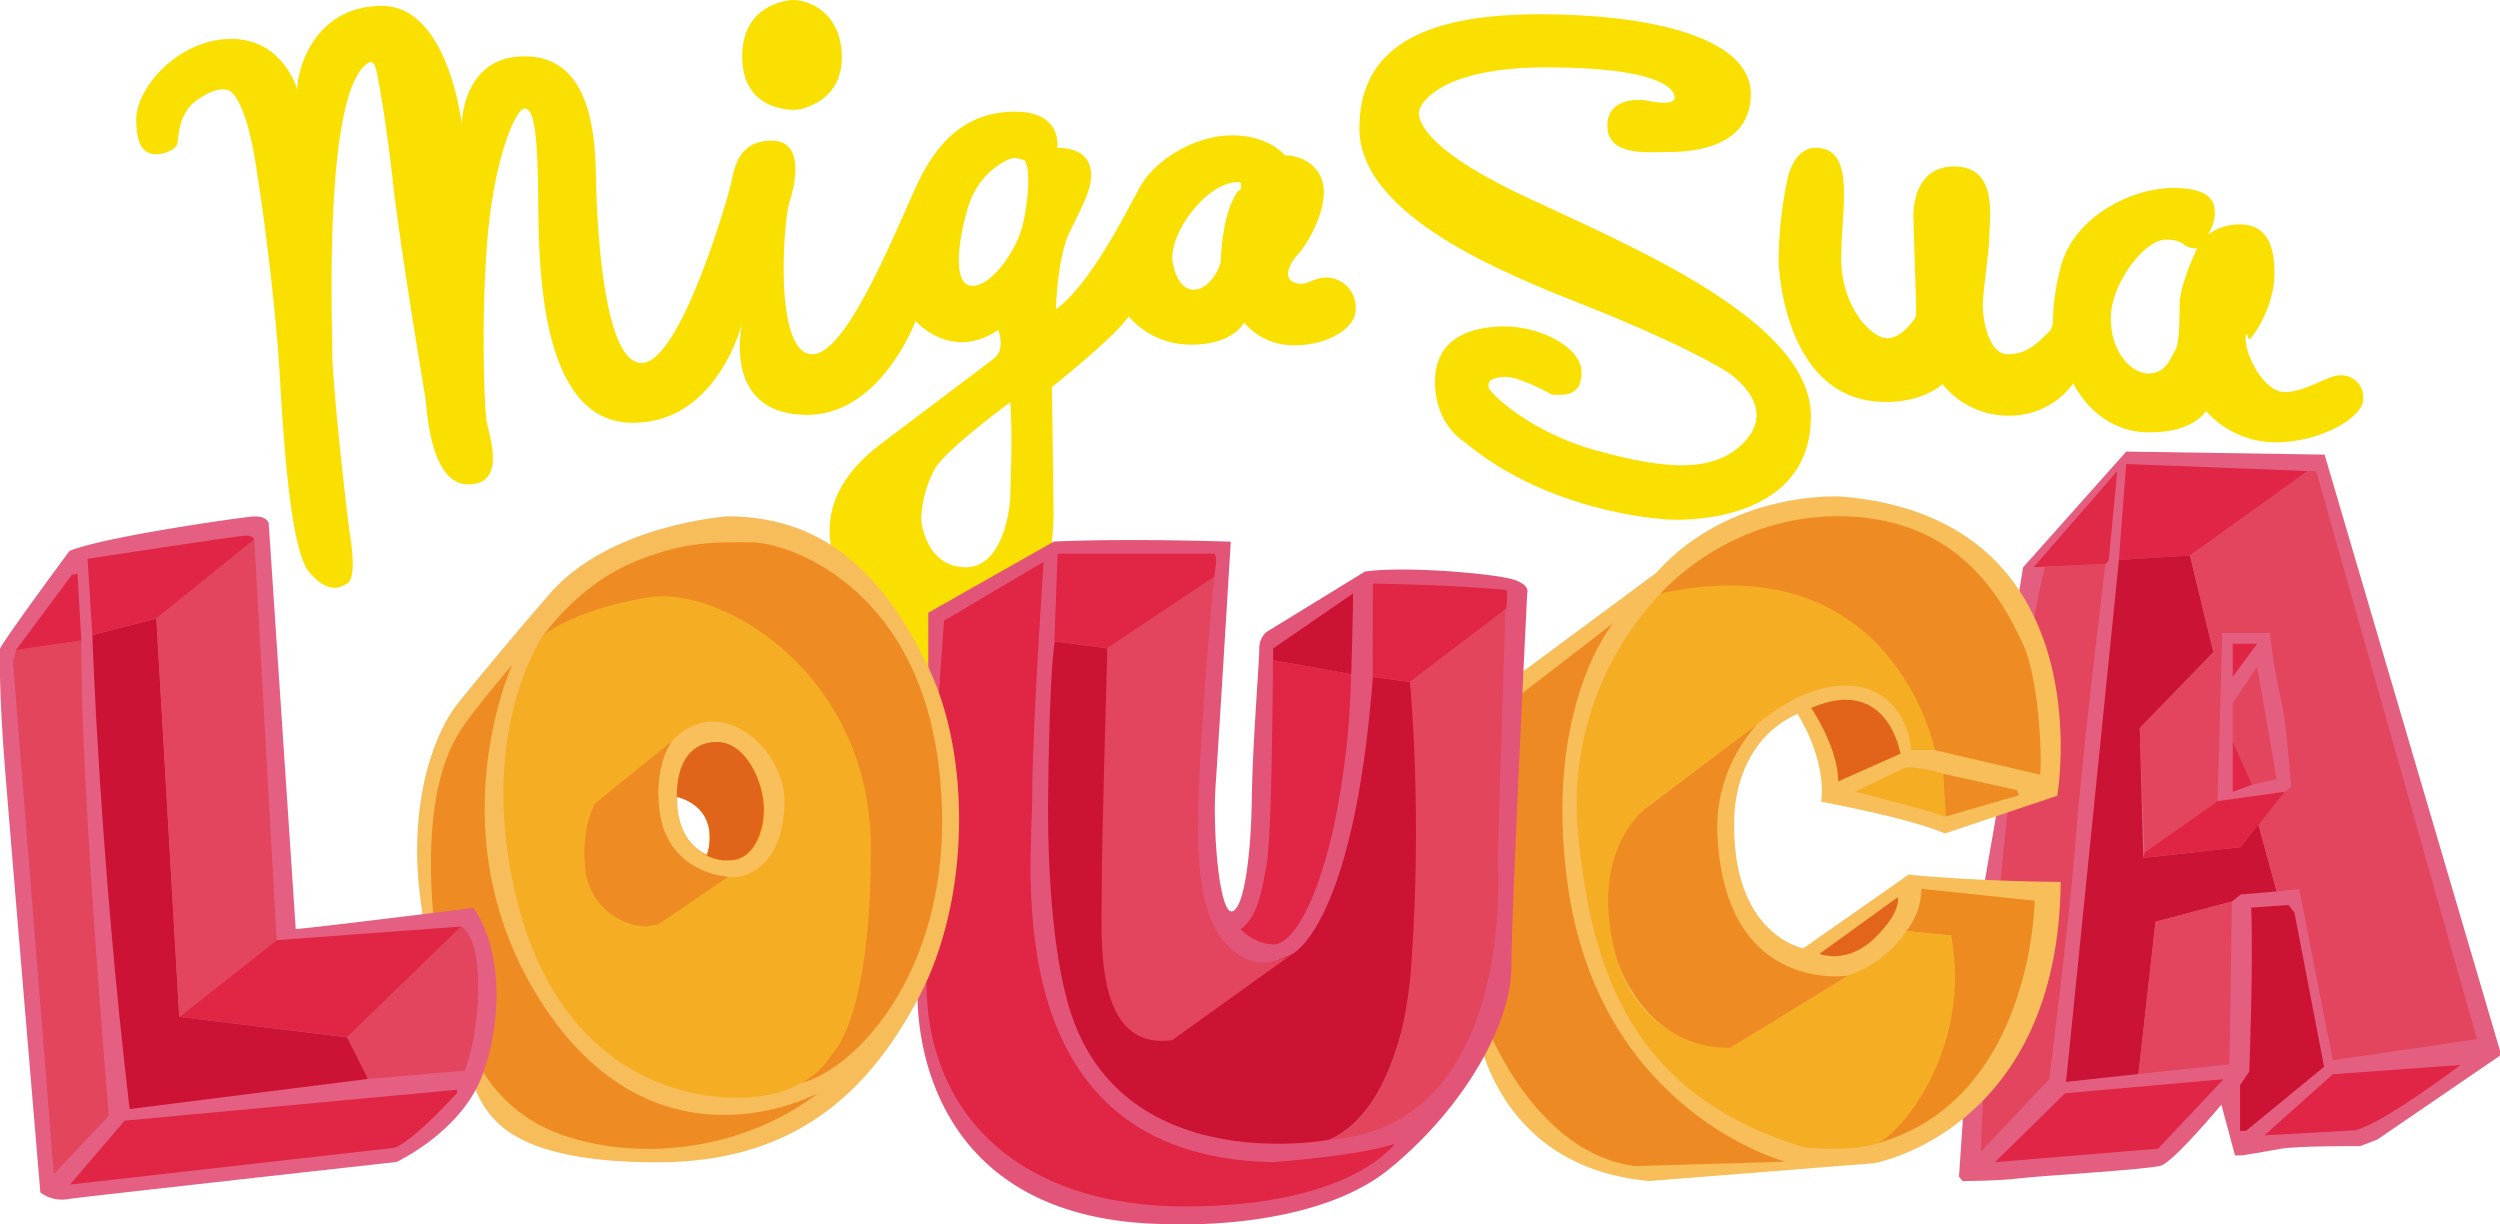 <svg xmlns="http://www.w3.org/2000/svg" viewBox="0 0 421.24 206.28"><defs><style>.cls-1{fill:#fae000;}.cls-2{fill:#e45e80;}.cls-3{fill:#e02546;}.cls-4{fill:#e02847;}.cls-5{fill:#e2455d;}.cls-6{fill:#cb1335;}.cls-7{fill:#e02544;}.cls-8{fill:#cd1334;}.cls-9{fill:#f7be59;}.cls-10{fill:#ee8b20;}.cls-11{fill:#e3651c;}.cls-12{fill:#f5ad23;}.cls-13{fill:#ee8b22;}.cls-14{fill:#e1641a;}.cls-15{fill:#ee8a23;}.cls-16{fill:#e35578;}.cls-17{fill:#e02545;}.cls-18{fill:#cd1333;}.cls-19{fill:#e2455c;}.cls-20{fill:#f7bd5b;}.cls-21{fill:#f8bf5a;}.cls-22{fill:#e1641b;}.cls-23{fill:#e45f81;}.cls-24{fill:#cd1335;}.cls-25{fill:#e02547;}</style></defs><title>Asset 14</title><g id="Layer_2" data-name="Layer 2"><g id="Camada_1" data-name="Camada 1"><path class="cls-1" d="M223.61,46.76c-2.66,0-3.21,1.56-5.38.89s-1-3.22.45-4.77,4.38-6.49,4.38-10.48-3.27-6.21-6.55-6.21c0,0-2.66-3.38-8.92-3.38s-13,4.16-15.47,8.65-8.38,16.41-14.2,20.68c0,0,.17-8.65,2.33-13.08s3.6-7.1,3.6-9.43-1.11-4.71-5.71-4.71c0,0,1-6.1-7.1-6.1s-12.71,4.88-15.82,10.86-12.34,30.76-18.63,30S132.08,36.93,133,34.12s2.74-10.42-3-10.42-6.28,4.88-6.88,7.46-8.53,30-15,30-7.43-23.29-7.65-28.83S101.18,9.5,88.39,9.5C77.81,9.5,77.81,21,77.81,21S75.59,1,64.36,1,50.09,11.42,50.09,15.12c0,0-2.31-8.56-11.13-8.56s-16,8.15-16,13.59S25,26,26.54,26c0,0,3.16-.34,3.38-2s.33-5.15,3.44-7.26,4.55-1.72,5.21-1.5S41.45,17.6,43,27.08,46.5,52,47.17,63.73s1.88,29.22,5,32.77,5.1,2.55,6.32,1.83,1.11-4.16.5-8.09-3-25.68-3-30.83-1.55-45.47,6.43-49c0,0,.63-.11,1,1.48s1.63,8.43,2.81,19,5.25,35,5.47,36.3.67,14.42,7.17,14.42S82.47,73.6,82,71s-1-20.7.37-33.19,4.73-19.67,6.06-19.52,2,2.59,2.22,12.12-1.15,40.86,16,40.82c14.42,0,18.48-17.08,18.48-17.08s-3.84,15.41,10.5,15.75c12.72.29,18.64-15.83,18.64-15.83s5.95,6.92,13.93,1.52c0,0,1.33,3.25-.74,4.84s-16.6,12.5-18.89,14.27-11.9,8.8-7.76,20.26,8.35,18.85,16.93,18.63,17.34-8.17,18.34-13.82a84.73,84.73,0,0,0,1.44-12.87c0-2.55-.28-21.68-.28-21.68s11-8.76,12.92-11.92a13.81,13.81,0,0,0,10.65,4.77c7,0,8.81-3.72,8.81-3.72a10.89,10.89,0,0,0,8.49,3.83c5.65,0,10.31-2.89,10.31-6A5.05,5.05,0,0,0,223.61,46.76ZM170.23,83.58c0,1.78-1.11,12-7.5,12s-7.51-7-7.51-8.21A19.44,19.44,0,0,1,157.51,79c1.85-3.25,12.72-11.24,12.72-11.24C170.67,74.19,170.23,81.81,170.23,83.58Zm2-45.41c-.94,3.94-5.1,10-8.37,10s-2.61-6.88-.78-13.14,7-8.43,7.82-8.43a5.36,5.36,0,0,1,1.83.5C173.71,28.91,173.21,34.23,172.26,38.17Zm36.38-6c-2.44,3.38-2.88,10-2.88,11.48s-2,5.16-4.61,5.16-3.6-3.94-3.6-5.49.89-5.38,4.77-9.32S209,30.74,209,30.74C209.42,32,208.64,32.18,208.64,32.18Z"/><path class="cls-1" d="M133.6,0s-8.54.22-8.54,9.5,8.31,9,9.05,9,7.73-1.26,7.73-8.8S136.37,0,133.6,0Z"/><path class="cls-1" d="M261.5,66.5s-5.65-3.25-8.2-3-2.55.93-2.48,1.78,7,7.58,18.15,10.63,19.52,4,24.73-1.22.11-9.87-1.83-11.43S281.06,57,267.16,51.5s-38.11-15.16-38.11-29.91S241.8,2.4,259.54,2.4,295,6.06,295,15.82s-11.31,9.8-14.34,9.8-9.83.74-9.83-4.44,6.35-4.29,6.35-4.29,5,1.21,5-.46-3.11-5.08-21.66-5.08-21.45,6.58-21.45,7.54-.07,5.77,17.82,14.2S305.13,54,305.13,70.16,287.6,87.58,282.61,87.58s-22.73-2.11-35.82-13.09c0,0-5-2.83-5-10.15S247.73,55,253.56,55s12.92,3.43,12.92,7.76S263.13,66.5,261.5,66.5Z"/><path class="cls-1" d="M394.14,63.25c-1.88,0-5.65,2.81-9.16,2.81s-6.6-6.1-6.6-8.93c0,0-.09-.75.19-.75s.17.78.44.78,4.23-5.07,4.23-11.21-2.44-8.13-5.84-8.13a8.6,8.6,0,0,0-5.4,1.77,7.82,7.82,0,0,0,1.18-3.4c0-1.55.08-4.51-7-4.51s-16.86,4.88-19,13.46-.45,9.39-2.15,11-3.47,3.55-6.72,3.55-4.22-5.84-4.22-8.2,1.11-9.17,1.11-11.91,1.55-11.53-5.91-11.53-6.88,8.8-6.88,8.8.37,12.71.44,13.67a25.25,25.25,0,0,1-.07,2.89S320.61,57,318,57s-7.76-5.18-7.76-13.46,2.51-18.41-4.14-18.63c0,0-3.77-.52-5,5.69a67.55,67.55,0,0,0-1.4,13.24c0,2.29,1.4,23.88,18,23.88,0,0,5.7.29,9.61-3a14.25,14.25,0,0,0,11.17,5.32,13.26,13.26,0,0,0,10.87-5.47s3.69,8.28,12.79,8.28c7.71,0,9.54-3.62,9.54-3.62a15.8,15.8,0,0,0,11.75,5.3c7.54,0,14.75-4.19,14.75-7.22A3.7,3.7,0,0,0,394.14,63.25Zm-26.87-12c-.08,3.47,0,6.51-.82,7.91s-1.62,3.77-4.43,3.77-6.36-3.47-6.36-9.31,5.69-13.24,9.24-13.24,2.59,1.48,5.33,1.48C370.23,41.81,367.34,47.72,367.27,51.2Z"/><path class="cls-2" d="M374.29,186.13s-8,9.61-10.2,10.28-20.48,1.7-23.88,2.14-9.54.45-9.54.45l-.59-.74.77-11.28,3.44-37.74,2.37-13.68L340,101l.88-5.4,17.38-19.51,33.42.51,29.57,100.48v.78l-20.7,14.16-2.89,1.1s-10.57-.07-13.38.45-6.5,1.11-6.5,1.11h-1.19Z"/><polygon class="cls-3" points="336.14 195.82 363.64 193.54 374.66 181.84 347.97 184.21 336.14 195.82"/><polygon class="cls-4" points="356.75 79.37 342.67 95.56 354.75 95.06 355.31 94.45 356.75 79.37"/><path class="cls-5" d="M345.27,181.84,333.81,194s-.11-10.72,3.51-48,7.26-50.56,7.26-50.56l10.17-.42s-3.9,31.9-5,46.25S345.27,181.84,345.27,181.84Z"/><polygon class="cls-3" points="358.25 78.19 357.03 94.34 369 93.6 388.86 79.37 358.25 78.19"/><polygon class="cls-6" points="348.12 182.29 360.32 180.96 363.2 155.3 376.07 151.9 377.55 150.72 383.61 150.2 380.5 138.89 377.55 142.73 361.13 144.55 360.54 122.69 372.94 109.9 369 93.6 357.03 94.34 348.12 182.29"/><path class="cls-5" d="M390.26,79.37h-1.4L369,93.6l3.93,16.3-12.4,12.79.81,20.95L373.66,135l.78-28.34h8.06a90,90,0,0,0,1.85,11.26c.88,3.41,1.7,14.69,1.7,14.69l-1.07.81-4.48,5.48,3.11,11.31,3.8-.44,5.66,28.87,24.29-3.55Z"/><polygon class="cls-7" points="377.55 142.73 361.13 144.55 361.35 143.64 373.66 134.99 384.98 133.41 377.55 142.73"/><polygon class="cls-7" points="376.21 108.48 380.32 108.48 376.21 114.03 376.21 108.48"/><polygon class="cls-5" points="380.32 112.34 376.21 118.48 376.21 124.99 379.47 132.23 383.61 131.27 380.32 112.34"/><polygon class="cls-3" points="376.21 133.41 379.47 132.23 376.21 124.99 376.21 133.41"/><polygon class="cls-5" points="363.2 155.3 376.07 151.9 375.66 179.33 360.32 180.96 363.2 155.3"/><path class="cls-3" d="M381.54,191.31,393.07,181l21.52-1.56s-13.09,9.91-17.75,11Z"/><path class="cls-8" d="M379.32,152.93l6.28-.44,1,1.26,5,26-13.16,10.8h-1v-7.69l1.55-2.29S379.69,163.14,379.32,152.93Z"/><path class="cls-9" d="M327.71,140.44l18.93-6.36s8.13-46.73-36.38-50.42c0,0-18.63-1.19-31.2,12.86L256,113.61l-7.55,19.88V171.2s2.07,25.28,29.43,27.8l37.86-3s31.1-5.42,31.48-47.4c0,0-14.15-.07-25.63-1.23l-17.74,12.42s-12.22-2.24-11.63-21.9c0,0-.29-12.72,10.65-17.6,0,0,4.88,7.39,4,14.79C306.86,135.12,321.65,137.78,327.71,140.44Z"/><path class="cls-10" d="M323.76,149.76l19.07,2s-.33,33.73-26.73,40.93c0,0,16-10.32,12.65-35.05l-7.54-.78A11.41,11.41,0,0,0,323.76,149.76Z"/><path class="cls-11" d="M319.76,151.18l-13.19,9.54s4.6,1.88,9.26-2.61S319.76,151.18,319.76,151.18Z"/><path class="cls-12" d="M327.49,137.56c-1.11-.67-14.93-4.15-14.93-4.15l8.57-4.13a21,21,0,0,1,6.29,1.1l.44,7.18Z"/><path class="cls-12" d="M322,126.39h4S319.43,91.05,279.8,100a51.72,51.72,0,0,0-13.9,40.44c2.37,25.14,10.35,44.51,38.3,52.94,0,0,8,.66,11.9-.66s16.31-15.87,12.65-35.05l-7.54-.78a19,19,0,0,1-9.84,7.5l-19.81,12.13s-16.05.59-19.74-17.38,7.54-24.62,7.54-24.62l15.53-11.38s7.46-7.62,16.11-7.62S321.94,123.5,322,126.39Z"/><path class="cls-13" d="M343.76,130.53,326,126.39S319.14,91.46,279.8,100c0,0,11.68-13.64,31.2-13s26.56,14.42,29.95,21.74C343.42,114.12,344.13,126.91,343.76,130.53Z"/><path class="cls-13" d="M311.37,164.39s-20.77,3.26-22-23.8A25.84,25.84,0,0,1,296,122.14L277.53,136s-10.09,7.07-5.24,25.14c0,0,4.26,15.56,19.27,15.41Z"/><path class="cls-14" d="M305.18,119.29s4.55,6.66,4.55,12.37L320.21,127S318.12,113.66,305.18,119.29Z"/><polygon class="cls-13" points="340.2 133.99 327.86 137.56 327.42 130.38 339.84 133.13 340.2 133.99"/><path class="cls-15" d="M271.82,105,256.51,116.8l-1.85,19.52-3.84,37.24s8.13,20.85,24.69,22.92l25.29-.74s-31.35-8.25-36.67-46.76C260,119,271.82,105,271.82,105Z"/><path class="cls-16" d="M177.59,91.24l-21.18,12v33.38L154.63,167s-2.29,39.26,42.81,39.26c0,0,23.81,1.18,36.67-9.31s20.55-24.7,20.55-34,2.67-63,2.67-63,.66-1.53-2.78-2.42S236.92,95.34,230,96.3l-16.63,10.2a3.65,3.65,0,0,0-1.18,2.89c0,2-1.15,16.23-1.26,25.1s-1.22,18.63-3.33,19.07-3.32-13.31-2.77-21.29,2.55-41,2.55-41S190.9,90.68,177.59,91.24Z"/><path class="cls-17" d="M178.2,93.29h26.45a4.32,4.32,0,0,1,.28,1.11c0,.38-.34,2.82-.34,2.82l-18,12-8.93-1.17Z"/><path class="cls-8" d="M231.32,114.08l6.27.83s8.87,67.15-13.65,77.14c0,0-37.15,7.09-44.47-24.85,0,0-2.88-10-2.88-30.88,0,0,.11-21.57,1.11-28.23l8.93,1.17s.27,23.36.27,25.4.11,27.89.11,27.89l8.77,7.65,21.92-9.43S228.09,156.19,231.32,114.08Z"/><path class="cls-5" d="M217.7,160.77s-4.18,2.66-7.95.67-7.87-6-7.87-21.52,2.71-42.7,2.71-42.7l-18,12s-.95,31.77-.95,40.42-1.44,27.39,11.87,25.62Z"/><path class="cls-18" d="M214.52,111.24l13.16,2.37s.37-12.36.29-13.61l-13.45,9.26Z"/><path class="cls-17" d="M209.05,156.56a8.17,8.17,0,0,0,5.47,2.58c3.18,0,7.17-6.5,10.13-19.44a137.62,137.62,0,0,0,3-26.09l-13.16-2.37s-.15,28.76-1,33.86S211.9,154.49,209.05,156.56Z"/><path class="cls-17" d="M231.32,98.33s10.92.17,18,.72c0,0,4.55.23,4.6.5s.06,2.83-.27,3.11-16.08,12.25-16.08,12.25l-6.27-.83Z"/><path class="cls-19" d="M223.94,192.05s11.58-3.07,13.76-28.28a318,318,0,0,0-.11-48.86l16.08-12.25-1.33,42.14S255.88,189.72,223.94,192.05Z"/><path class="cls-17" d="M159.07,104.58l16.78-9.91s-1.92,27.88-1.92,39.48-6.36,60.85,40.59,61.67c0,0,14.71-1.09,20.48-3.1,0,0-7.25,10.56-35.34,10.56s-43.56-15.67-43.56-37.85S159.07,104.58,159.07,104.58Z"/><path class="cls-20" d="M156.52,112.64C149.42,97.78,139.66,87,122.58,87c0,0-19.85,1.33-30,13.09s-15.42,18.41-15.42,18.41-6.88,7.76-6.88,25,9,39.37,11.09,42.59,6.55,9.76,29.39,9.76S146.2,184.39,154.85,168,163.61,127.5,156.52,112.64ZM119,144s-5.47-2.09-5-9.89c0,0,4.6.85,5.43,5.38C119.42,139.53,119.9,142.62,119,144Z"/><path class="cls-13" d="M91.31,107.41S97,99,106.13,95s14.93-3.62,20.55-3.62,27.4,6.87,31.39,36.93S147.61,177.15,137,181.79s-26.38-8.08-26.38-8.08l27-14.05,5.62-22.59-7.69-15.49-8.72-6.13-20.85-8.13Z"/><path class="cls-12" d="M109.16,100.66c-12.42,2.07-17.6,6.36-17.6,6.36S80.18,123.14,87,151.23s26.17,34,38,33.72,15.09-7.25,15.09-7.25,6.65-5.32,6.65-34.75S121.58,98.59,109.16,100.66ZM119.09,144a5.35,5.35,0,0,1-.68-.31h0c-2.37-1.41-4.4-4.25-4.4-9.56C121.86,136.43,119.09,144,119.09,144Z"/><path class="cls-21" d="M119.56,121.59a9.46,9.46,0,0,0-6.33,3.32C110.79,128,108.2,137,110,141s11,7.91,15.38,6.5,6.8-6.13,6.8-12.53S126.34,121.29,119.56,121.59ZM122.91,145h-.4l-.26,0-.2,0-.19,0-.56-.08-.29-.06-.28-.06-.27-.08-.38-.11-.37-.14-.32-.13a5.94,5.94,0,0,1-.72-.35l-.21-.11s0,0,0,0h0a8.25,8.25,0,0,1-3.32-3.79c0-.12-.11-.24-.16-.37a13.37,13.37,0,0,1-.85-3.76,1.49,1.49,0,0,1,0-.21c0-.23,0-.46,0-.7s0-.48,0-.73c0-8.72,5.16-9.24,6.63-9.24,5.1,0,8.06,7,8.06,11.39S126.71,145,122.91,145Z"/><path class="cls-22" d="M128.68,136.3c0,4.36-2,8.65-5.77,8.65h-.4l-.26,0-.2,0-.19,0-.56-.08-.29-.06-.28-.06-.27-.08-.38-.11-.37-.14-.32-.13a5.94,5.94,0,0,1-.72-.35l-.21-.11s0,0,0,0a5.35,5.35,0,0,0,.68.31s2.77-7.6-5.1-9.88c0-8.72,5.16-9.24,6.63-9.24C125.72,124.91,128.68,131.94,128.68,136.3Z"/><path class="cls-13" d="M113.23,124.91l-12.94,10.43s-2.37,3.84-1.7,10.87a10.79,10.79,0,0,0,10.35,9.9l2-.37,11.75-8s-10.4-.54-11.59-11.33C110.23,128.5,113.23,124.91,113.23,124.91Z"/><path class="cls-13" d="M86.31,112S80,119.4,77.74,122.84s-5.84,10.87-5,27.4,5.66,23.29,5.66,23.29a25.24,25.24,0,0,0,15,17.19c12.55,5,30.9,3.81,44.47-6.55,0,0-26.44,14.52-45.8-14S86.31,112,86.31,112Z"/><path class="cls-23" d="M11.71,92.83S.92,107.39,0,109.31c0,0-.29,6,.89,20.78S6.8,200.92,6.8,200.92A6.07,6.07,0,0,0,11.71,202c3.29-.45,55.09-6.21,55.09-6.21s11-5.1,14.52-14.75,3.11-21.52-1.55-28.06c0,0-28.39,3.55-29.94,3.55L45.28,88.24s-.15-1.48-3-1.18S17.48,90.46,11.71,92.83Z"/><path class="cls-17" d="M21,188.83l56-5.21v.55s-7,7.77-10.43,9.21l-54.78,6.21Z"/><polygon class="cls-17" points="30.2 171.34 58.52 174.75 77.74 156.11 46.61 158.41 30.2 171.34"/><path class="cls-5" d="M62,181.79l-3.51-7,19.22-18.64s2.86,1.11,2.86,10-2.27,14.25-2.27,14.25Z"/><path class="cls-24" d="M21.84,186.87,62,181.79l-3.51-7L30.2,171.34l-3.85-67.13L15.56,107S16.74,143.69,21.84,186.87Z"/><polygon class="cls-5" points="42.84 90.9 26.35 104.21 30.2 171.34 46.61 158.41 42.84 90.9"/><path class="cls-3" d="M14.75,94.16,15.56,107l10.79-2.81L42.84,90.9s-.22-.66-1.4-.66S14.75,94.16,14.75,94.16Z"/><path class="cls-19" d="M9.07,197.81,18.33,188s-4.86-56.88-4.63-80.09l-11,1.62-.51,2Z"/><path class="cls-25" d="M13.06,96.67l.64,11.24-11,1.62S12,97,12.09,96.89A4.27,4.27,0,0,1,13.06,96.67Z"/></g></g></svg>